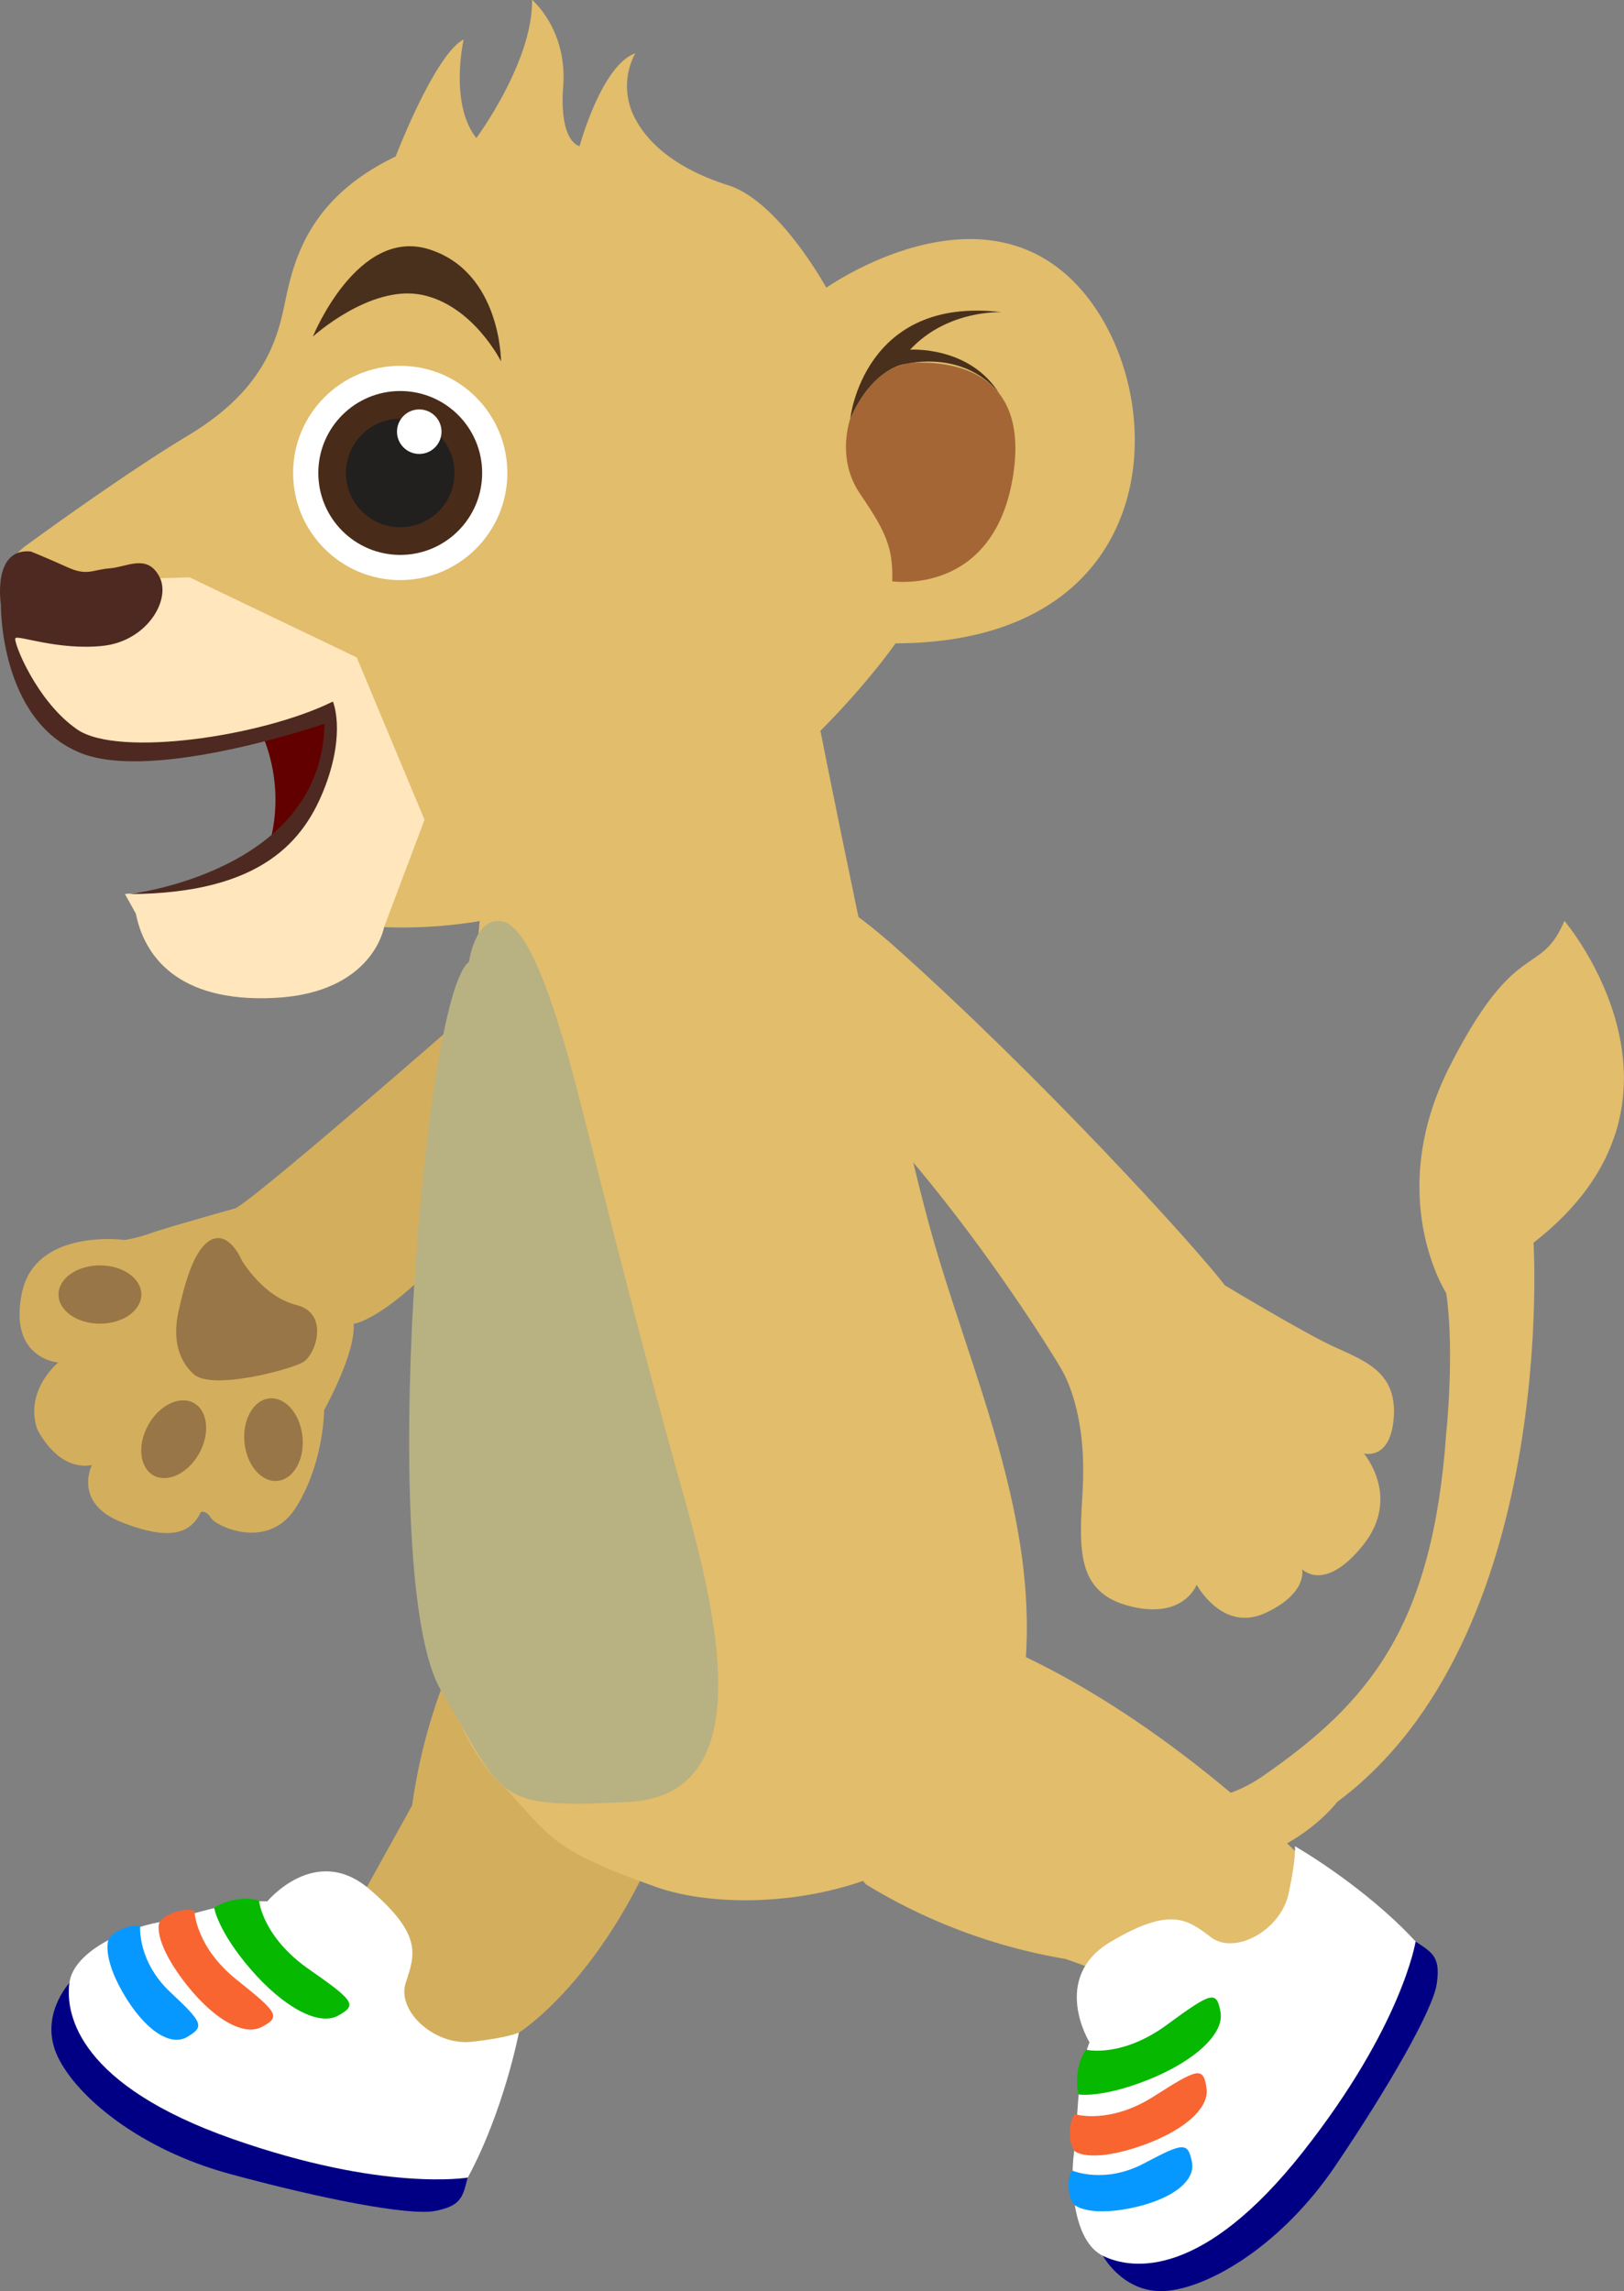 <svg id="Layer_6" data-name="Layer 6" xmlns="http://www.w3.org/2000/svg" viewBox="0 0 445 627.66">
  <rect x="0" y="0" width="445" height="627.66" fill="#808080" stroke="none"/>
  <defs>
    <style>
      .cls-1 {
        fill: #d3af5d;
      }

      .cls-2 {
        fill: #010084;
      }

      .cls-3 {
        fill: #fff;
      }

      .cls-4 {
        fill: #0798ff;
      }

      .cls-5 {
        fill: #f86531;
      }

      .cls-6 {
        fill: #06b800;
      }

      .cls-7 {
        fill: #e1bd6c;
      }

      .cls-8 {
        fill: #a56636;
      }

      .cls-9 {
        fill: #49301d;
      }

      .cls-10 {
        fill: #620000;
      }

      .cls-11 {
        fill: #ffe6bc;
      }

      .cls-12 {
        fill: #4e2921;
      }

      .cls-13 {
        fill: #b8b182;
      }

      .cls-14 {
        fill: #492b19;
      }

      .cls-15 {
        fill: #221f1f;
      }

      .cls-16 {
        fill: #987647;
      }
    </style>
  </defs>
  <title>LittleLion-running_on_the_spot-1</title>
  <g>
    <path class="cls-1" d="M1360.15,639.87s-55.82,48.83-62.8,52.74c0,0-17.86,5-22.88,6.7a42.65,42.65,0,0,1-7.53,2s-24.56-3.36-28.19,14.64,10,18.92,10,18.92-9.21,7.46-5.86,18.06c0,0,5.3,11.72,15.07,10.05,0,0-5.31,10.32,8.09,15.62s19,3.07,21.77-2.79c0,0,1.39-.55,2.79,1.68s15.75,9.21,23.36-3.07,7.61-26.51,7.61-26.51,8.66-15.45,8.1-23.63c0,0,8.65-.93,26.79-21l20.09-44.1Z" transform="translate(-1232.77 -361.61)"/>
    <path class="cls-1" d="M1364.54,801a153.82,153.82,0,0,0-18.83,55.19l-27.46,49.5a117.7,117.7,0,0,0,47.51,20.55l9.18-7.77s26.92-16.79,43.52-66.34c0,0,5.42-25.79-19.09-44.76S1364.54,801,1364.54,801Z" transform="translate(-1232.77 -361.61)"/>
    <g>
      <path class="cls-2" d="M1251.76,904.87s-8.44,9.11-3.18,20.16,22.51,25.41,47,32.09,49.08,11.57,56.33,10.2,7.66-3.8,9-9.16l-43.12-21.46-47.25-10.4Z" transform="translate(-1232.77 -361.61)"/>
      <g>
        <path class="cls-3" d="M1306,882.51s13.21-16,27.94-3.41,12.53,18,10,25.72,7.92,17.32,18.21,16.14,12.81-2.54,12.81-2.54-4.06,21.34-14,39.74c0,0-23,4-64.53-10.6s-45.82-33.56-44.65-42.69,16.48-15.16,24.15-16.58S1296,882,1306,882.51Z" transform="translate(-1232.77 -361.61)"/>
        <path class="cls-4" d="M1271.17,889.49s-.69,9.47,8.25,17.86,9.47,9.44,4.65,12.29-12-2.3-17.68-12.22-3.92-14.33-3.92-14.33.38-1.34,2.92-2.63S1270.49,888.84,1271.17,889.49Z" transform="translate(-1232.77 -361.61)"/>
        <path class="cls-5" d="M1286.05,885.17s.27,9.79,11.61,18.83,12.08,10.15,6.8,12.91-14.19-2.85-21.92-13.35-6.18-15-6.18-15,.29-1.37,3.09-2.61S1285.19,884.48,1286.05,885.17Z" transform="translate(-1232.77 -361.61)"/>
        <path class="cls-6" d="M1303.75,882.38s1,9.86,13.56,18.63,13.42,9.87,8.08,12.81-15.09-2.45-24-12.8-9.93-16.73-9.93-16.73.84-.95,4.63-2C1299.18,881.45,1302.79,881.71,1303.75,882.38Z" transform="translate(-1232.77 -361.61)"/>
      </g>
    </g>
    <g>
      <path class="cls-7" d="M1240.32,510.77s26.06-19.1,44.1-29.93,23.33-22.72,25.76-33.28,4.41-30.36,31-43.07c0,0,10.73-28,18.64-32.07,0,0-4,17.61,3.48,27,0,0,15.48-20.83,15.26-37.85,0,0,9.69,8.08,8.54,23.64s4.49,16.43,4.49,16.43,6-22.16,15.26-25.43a18.89,18.89,0,0,0-.49,17c4.35,9,13.74,15.27,26,19.17s23.8,22.66,26.84,28.06c0,0,41-29.07,68.09-1.36s27,98.59-49.14,98.78c0,0-55.72,81.1-140.21,77.74,0,0,6.89-26.27,3.16-44.33s-24.54-34.25-28.25-36.72-24.25-11.57-37.05-10C1275.84,524.55,1221.08,524.43,1240.32,510.77Z" transform="translate(-1232.77 -361.61)"/>
      <path class="cls-8" d="M1466.29,474.71s-5.06,11.67,2.2,22.27,9,14.91,8.77,23.88c0,0,27.29,4.1,32.93-27.88s-19.87-32.24-27-32C1483.23,461,1473.14,460.55,1466.29,474.71Z" transform="translate(-1232.77 -361.61)"/>
      <path class="cls-9" d="M1465.78,476.14s3.68-33.6,41.47-29c0,0-14.86-.78-25.1,10.27,0,0,16.33-1.13,24.46,12.07,0,0-7.73-11.7-26-8.15C1480.6,461.36,1471.85,462.41,1465.78,476.14Z" transform="translate(-1232.77 -361.61)"/>
      <path class="cls-9" d="M1318.5,453.82s15.65-14.25,29.75-11.46,21.81,18.25,21.81,18.25,0-24.45-19.68-30.69S1318.5,453.82,1318.5,453.82Z" transform="translate(-1232.77 -361.61)"/>
      <path class="cls-10" d="M1304.74,563.18a45.56,45.56,0,0,1,1.61,30.53s20.11-13.13,16.53-36.63Z" transform="translate(-1232.77 -361.61)"/>
      <path class="cls-11" d="M1236.07,521.28l48.65-1.51,45.8,21.94,18.58,44.48L1338,615.64s-3,18-30,19.35-35.81-12-38-23.07l-3-5.4,9.68-.87,21.23-5.07,15.78-12.48,8-15,1.23-16-20.54,6.42-28,4.48-25.93-6.29-10.62-16.85-3.25-10.37Z" transform="translate(-1232.77 -361.61)"/>
      <path class="cls-12" d="M1233,527.1s-2.39-15.42,8.21-14.41c0,0,4.44,1.78,10,4.3s6.83.67,11.57.33,10.27-4.09,13.64,2.22-3.34,17.69-15.43,19-23.31-3-24-2.11,5.8,17.42,17,25.06,50.55,1.92,70-7.69c0,0,3.55,8.14-2.07,23.1s-17.39,29.51-53.78,29.65c0,0,52.86-6,53.55-46.67,0,0-46.77,16.15-66.86,8C1232.53,558.89,1233,527.1,1233,527.1Z" transform="translate(-1232.77 -361.61)"/>
    </g>
    <path class="cls-7" d="M1457.07,559.25s17.86,90.92,29.6,135.32,35.1,88.8,25,137.43-71.89,56.25-99.24,46.52c-28.72-10.22-28.45-13.38-41.6-27.47,0,0-25.12-18.35-23.24-89.76s.94-72.83,2.82-87.87,5.12-38.07,13.36-53.57c0,0,.73-47.91,36-63.89S1457.07,559.25,1457.07,559.25Z" transform="translate(-1232.77 -361.61)"/>
    <path class="cls-13" d="M1361.28,625.13s1.82-13.35,9.71-10.91,15.63,29.13,20.79,49.34,17.37,69.07,27.23,103.83,23,86-14.09,87.87-33.6-.6-51.33-30.61S1348.7,634.11,1361.28,625.13Z" transform="translate(-1232.77 -361.61)"/>
    <path class="cls-7" d="M1419.13,601.22s19-15.85,59.2,20.09,81.41,81.17,90.1,92.44c0,0,20.67,12.45,29.13,16.45s17.85,6.81,17.15,19.26-8.22,10.34-8.22,10.34,10.33,12-.24,25.14-16.68,6.57-16.68,6.57,1.65,6.58-10.1,12-18.8-7.76-18.8-7.76-3.52,9.64-18.32,5.88-13.86-15.74-12.92-31.72-2.35-27-5.64-32.89-39.23-63.66-74.94-90.68S1411,610.86,1419.13,601.22Z" transform="translate(-1232.77 -361.61)"/>
    <path class="cls-7" d="M1509.78,839s39.85,29.4,69,9.2,46.52-40.88,50.28-94c0,0,2.35-22.16,0-38.33,0,0-17.18-26.51,1-62.22s24.8-24.09,31.38-39.77c0,0,41.82,49.17-8.46,88.17,0,0,6.81,108.14-53.8,153.21,0,0-29.6,40.13-92.32,2.78C1506.88,858.08,1486.6,842.49,1509.78,839Z" transform="translate(-1232.77 -361.61)"/>
    <path class="cls-7" d="M1470.18,877.92a153.93,153.93,0,0,0,54.63,20.37l27.11,9.71s34.24-6.7,40-34.4l-1.68-2.26s-42.06-44-91.13-62c0,0-1.94,10-21.6,33.94S1470.18,877.92,1470.18,877.92Z" transform="translate(-1232.77 -361.61)"/>
    <g>
      <path class="cls-2" d="M1535,979.63s5.9,10.93,18.06,9.52,31.32-13.09,45.56-34.11,26.81-42.71,27.85-50-1.12-8.48-5.75-11.49l-34.24,33.86-25.11,41.36Z" transform="translate(-1232.77 -361.61)"/>
      <g>
        <path class="cls-3" d="M1531.31,921.11s-10.87-17.67,5.8-27.54,21.13-6,27.58-1.18,19-1.89,21.17-12,1.73-13,1.73-13,18.88,10.74,33.08,26.1c0,0-3.62,23.07-30.88,57.64s-46.57,32.51-54.84,28.46-9-20.5-7.88-28.22S1527.6,930.39,1531.31,921.11Z" transform="translate(-1232.77 -361.61)"/>
        <path class="cls-4" d="M1526.68,956.28s8.74,3.73,19.56-2,12-5.91,13.13-.43-6,10.61-17.27,12.79-14.83-.93-14.83-.93-1.14-.78-1.54-3.61S1525.85,956.72,1526.68,956.28Z" transform="translate(-1232.77 -361.61)"/>
        <path class="cls-5" d="M1527.4,940.81s9.35,2.9,21.57-4.91,13.51-8.14,14.41-2.25-7.28,12.5-19.71,16.42-16.2,1-16.2,1-1.2-.71-1.47-3.77S1526.46,941.4,1527.4,940.81Z" transform="translate(-1232.77 -361.61)"/>
        <path class="cls-6" d="M1530.48,923.16s9.65,2.24,22-6.82,13.67-9.5,14.73-3.5-7.19,13.49-19.86,18.55-19,4-19,4-.63-1.1-.39-5C1528.12,927.18,1529.53,923.84,1530.48,923.16Z" transform="translate(-1232.77 -361.61)"/>
      </g>
    </g>
    <circle class="cls-3" cx="109.67" cy="129.57" r="29.35"/>
    <circle class="cls-14" cx="109.67" cy="129.57" r="22.45"/>
    <circle class="cls-15" cx="109.67" cy="129.57" r="14.87"/>
    <circle class="cls-3" cx="114.88" cy="118.26" r="6.1"/>
    <path class="cls-16" d="M1299,706.84s-3.35-8.08-8.37-5.57-7.54,13.39-8.93,19.53-.84,12.83,4.18,17.3,26.24-1.24,29.86-3.27,7.39-13.47-1.75-15.71S1299,706.84,1299,706.84Z" transform="translate(-1232.77 -361.61)"/>
    <ellipse class="cls-16" cx="27.38" cy="354.64" rx="11.35" ry="7.99"/>
    <ellipse class="cls-16" cx="1280.39" cy="755.94" rx="11.35" ry="7.99" transform="translate(-1235.23 1146.08) rotate(-60.93)"/>
    <ellipse class="cls-16" cx="1307.74" cy="755.94" rx="7.99" ry="11.35" transform="translate(-1300.22 -230.56) rotate(-5.59)"/>
  </g>
</svg>
